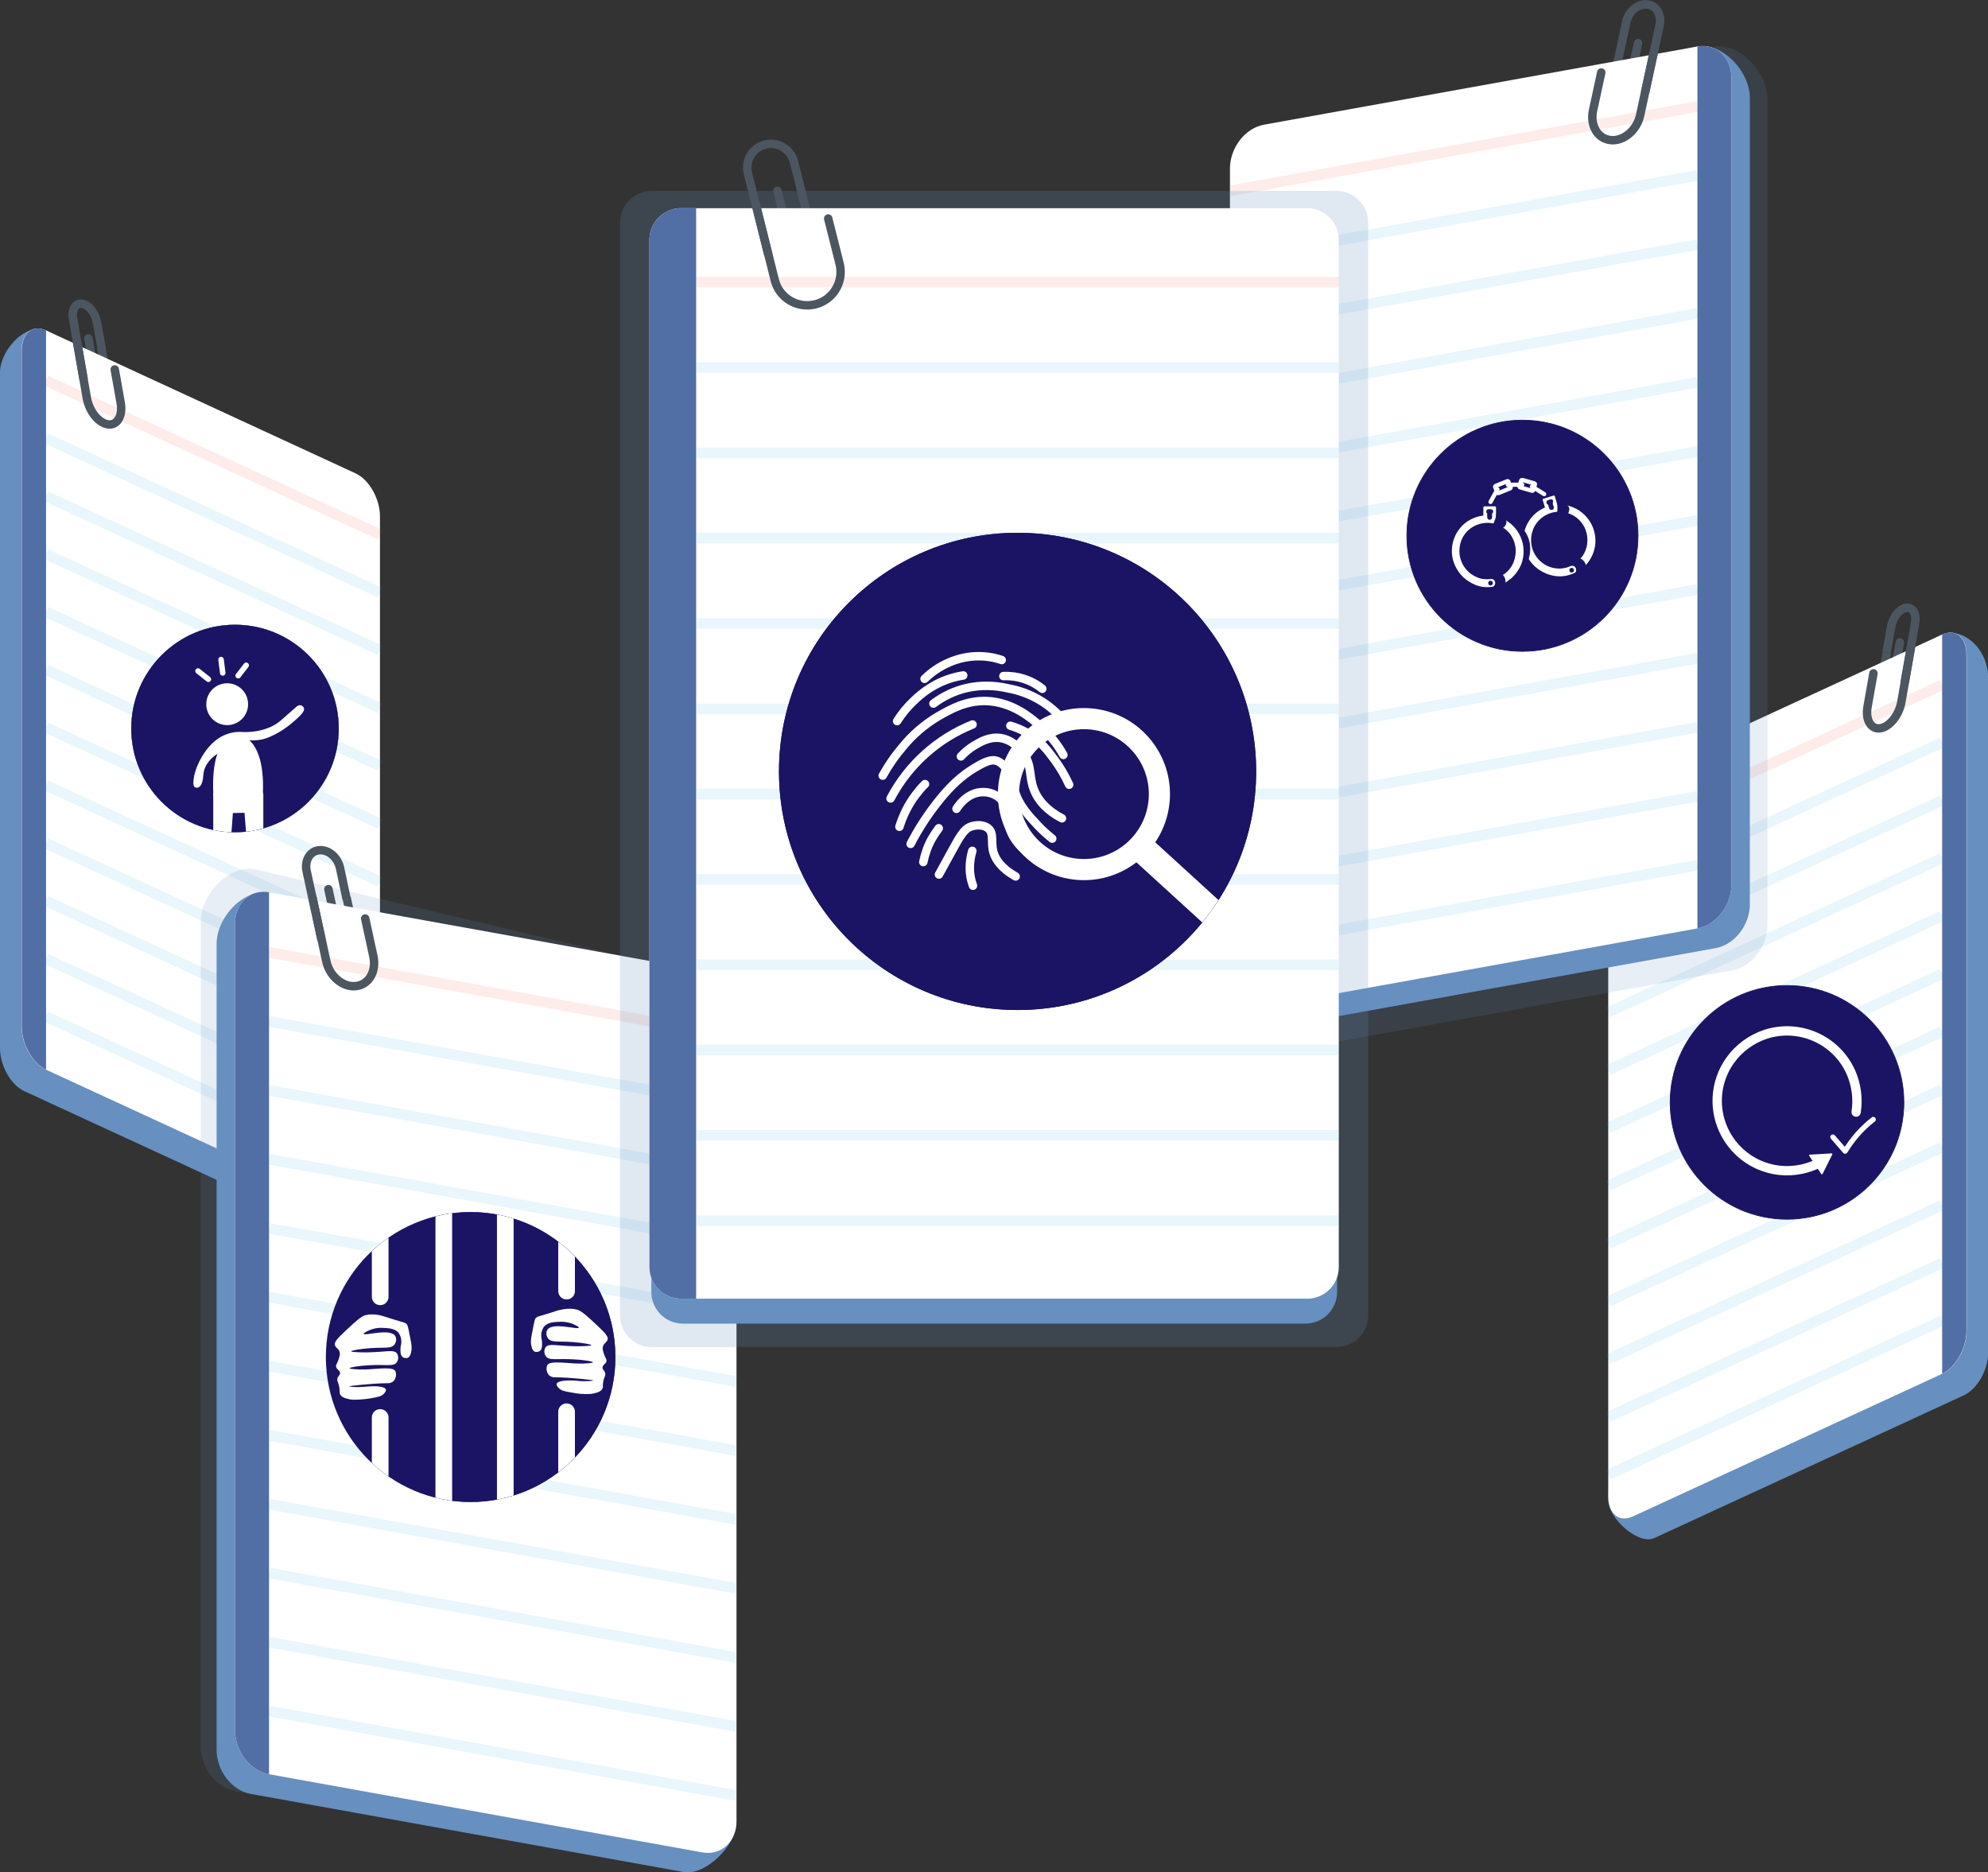 <?xml version="1.0" encoding="utf-8"?>
<!-- Generator: Adobe Illustrator 25.0.0, SVG Export Plug-In . SVG Version: 6.00 Build 0)  -->
<svg version="1.1" id="Layer_1" xmlns="http://www.w3.org/2000/svg" xmlns:xlink="http://www.w3.org/1999/xlink" x="0px" y="0px"
	 viewBox="0 0 940.7 885.9" style="enable-background:new 0 0 940.7 885.9;" xml:space="preserve">
<rect x="0" y="0" width="940.7" height="885.9" fill="#333333" stroke="none"/>
<style type="text/css">
	.st0{fill:#678FBF;}
	.st1{fill:none;stroke:#4C5660;stroke-width:4;stroke-miterlimit:10;}
	.st2{fill:none;stroke:#4C5660;stroke-width:4;stroke-linecap:round;stroke-linejoin:round;}
	.st3{fill:#FFFFFF;}
	.st4{fill:#516FA5;}
	.st5{opacity:0.1;fill:none;stroke:#EF4230;stroke-width:5;stroke-miterlimit:10;enable-background:new    ;}
	.st6{opacity:0.1;fill:none;stroke:#26A6E0;stroke-width:5;stroke-miterlimit:10;enable-background:new    ;}
	.st7{opacity:0.15;fill:#678FBF;enable-background:new    ;}
	.st8{fill:none;stroke:#4C5660;stroke-width:4;stroke-linecap:round;stroke-miterlimit:10;}
	.st9{opacity:0.2;fill:#678FBF;enable-background:new    ;}
	.st10{clip-path:url(#SVGID_2_);}
	.st11{fill:#1B1464;stroke:#1B1464;stroke-width:0.7;stroke-miterlimit:10;}
	.st12{fill:none;stroke:#FFFFFF;stroke-width:10;stroke-linecap:round;stroke-miterlimit:10;}
	.st13{fill:none;stroke:#FFFFFF;stroke-width:13;stroke-linecap:round;stroke-miterlimit:10;}
	.st14{fill:none;stroke:#FFFFFF;stroke-width:4;stroke-linecap:round;stroke-miterlimit:10;}
	.st15{fill:#1B1464;stroke:#1B1464;stroke-width:0.339;stroke-miterlimit:10;}
	.st16{fill:#1B1464;}
	.st17{fill:#1B1464;stroke:#1B1464;stroke-width:0.286;stroke-miterlimit:10;}
	.st18{fill:#1B1464;stroke:#1B1464;stroke-width:0.267;stroke-miterlimit:10;}
	.st19{fill:#1B1464;stroke:#1B1464;stroke-width:0.359;stroke-miterlimit:10;}
	.st20{fill:none;stroke:#FFFFFF;stroke-width:1.983;stroke-linecap:round;stroke-miterlimit:10;}
	.st21{clip-path:url(#SVGID_4_);}
	.st22{clip-path:url(#SVGID_6_);}
	.st23{fill:#1B1464;stroke:#1B1464;stroke-width:0.425;stroke-miterlimit:10;}
	.st24{fill:none;stroke:#FFFFFF;stroke-width:7.894;stroke-miterlimit:10;}
	.st25{fill:none;stroke:#FFFFFF;stroke-width:7.894;stroke-linecap:round;stroke-miterlimit:10;}
	.st26{clip-path:url(#SVGID_8_);}
	.st27{fill:#1B1464;stroke:#1B1464;stroke-width:0.304;stroke-miterlimit:10;}
	.st28{fill:none;stroke:#FFFFFF;stroke-width:2.607;stroke-linecap:round;stroke-miterlimit:10;}
	.st29{fill:#1B1464;stroke:#1B1464;stroke-width:0.343;stroke-miterlimit:10;}
	.st30{fill:none;stroke:#FFFFFF;stroke-width:4.41;stroke-linecap:round;stroke-miterlimit:10;}
	.st31{fill:#FFFFFF;stroke:#FFFFFF;stroke-width:0.72;stroke-linecap:round;stroke-linejoin:round;}
	.st32{fill:none;stroke:#FFFFFF;stroke-width:2.45;stroke-linecap:round;stroke-linejoin:round;}
</style>
<g id="Group_10">
	<g id="Group_6">
		<path id="Path_33" class="st0" d="M782.7,727.8l146.6-67.6c6.3-2.9,11.5-12,11.5-20.3V320.1c-0.7-15.4-14.3-24.1-23-19.3
			l-135.1,77.3c-6.3,2.9-11.5,12-11.5,20.3L761,709.7C761,718.5,775.2,731.1,782.7,727.8z"/>
		<line id="Line_2" class="st1" x1="892.8" y1="308.8" x2="890.1" y2="323.8"/>
		<path id="Path_34" class="st2" d="M889.6,322.3l-0.6,3.5c-0.4,2.5,0.6,4.3,2.4,4.1l0,0c1.7-0.2,3.5-2.4,3.9-4.9l0.6-3.5L899,304"
			/>
		<path id="Path_35" class="st3" d="M772.5,717.6L919.1,650c6.3-2.9,11.5-12,11.5-20.3V309.9c0-8.3-5.1-12.6-11.5-9.7l-146.6,67.6
			c-6.3,2.9-11.5,12-11.5,20.3v319.8C761,716.2,766.1,720.5,772.5,717.6z"/>
		<path id="Path_36" class="st4" d="M919,650L919,650c6.3-2.9,11.5-12,11.5-20.3V309.9c0-8.3-5.1-12.6-11.5-9.7l0,0V650z"/>
		<g id="Group_4">
			<line id="Line_3" class="st5" x1="919" y1="324" x2="761" y2="396.9"/>
			<line id="Line_4" class="st6" x1="919" y1="351.3" x2="761" y2="424.2"/>
			<line id="Line_5" class="st6" x1="919" y1="378.7" x2="761" y2="451.6"/>
			<line id="Line_6" class="st6" x1="919" y1="406" x2="761" y2="479"/>
			<line id="Line_7" class="st6" x1="919" y1="433.4" x2="761" y2="506.3"/>
			<line id="Line_8" class="st6" x1="919" y1="460.8" x2="761" y2="533.7"/>
			<line id="Line_9" class="st6" x1="919" y1="488.1" x2="761" y2="561"/>
			<line id="Line_10" class="st6" x1="919" y1="515.5" x2="761" y2="588.4"/>
			<line id="Line_11" class="st6" x1="919" y1="542.8" x2="761" y2="615.8"/>
			<line id="Line_12" class="st6" x1="919" y1="570.2" x2="761" y2="643.1"/>
			<line id="Line_13" class="st6" x1="919" y1="597.6" x2="761" y2="670.5"/>
			<line id="Line_14" class="st6" x1="919" y1="624.9" x2="761" y2="697.8"/>
		</g>
		<g id="Group_5">
			<path id="Path_38" class="st1" d="M901.3,322.9l4.9-28c0.8-4.4-1.1-7.7-4.2-7.3l0,0c-3.1,0.4-6.3,4.4-7.1,8.8l-2.2,12.3"/>
			<path id="Path_39" class="st2" d="M904.3,305.9l-4.6,26.3c-1.1,6.2-5.6,11.8-10,12.4l0,0c-4.4,0.6-7.1-4-6-10.2l2.8-15.8"/>
		</g>
	</g>
	<g id="Group_9">
		<path id="Path_40" class="st0" d="M158.1,583.9L11.5,516.3C5.2,513.4,0,504.3,0,496V176.2c0-10.9,13.2-24.9,23-19.3l135.1,77.3
			c6.3,2.9,11.5,12,11.5,20.3l5.8,314.9C175.4,577.6,165.6,587.2,158.1,583.9z"/>
		<line id="Line_15" class="st2" x1="48" y1="164.9" x2="50.7" y2="179.9"/>
		<path id="Path_41" class="st2" d="M51.2,178.4l0.6,3.5c0.4,2.5-0.6,4.3-2.4,4.1l0,0c-1.7-0.2-3.5-2.4-3.9-4.9l-0.6-3.5l-3.1-17.5"
			/>
		<path id="Path_42" class="st3" d="M168.3,573.7L21.7,506.1c-6.3-2.9-11.5-12-11.5-20.3V166c0-8.3,5.1-12.6,11.5-9.7L168.3,224
			c6.3,2.9,11.5,12,11.5,20.3V564C179.8,572.3,174.7,576.6,168.3,573.7z"/>
		<path id="Path_43" class="st4" d="M21.8,506.1L21.8,506.1c-6.3-2.9-11.5-12-11.5-20.3V166c0-8.3,5.1-12.6,11.5-9.7l0,0V506.1z"/>
		<g id="Group_7">
			<line id="Line_16" class="st5" x1="21.8" y1="180.1" x2="179.8" y2="253"/>
			<line id="Line_17" class="st6" x1="21.8" y1="207.4" x2="179.8" y2="280.4"/>
			<line id="Line_18" class="st6" x1="21.8" y1="234.8" x2="179.8" y2="307.7"/>
			<line id="Line_19" class="st6" x1="21.8" y1="262.2" x2="179.8" y2="335.1"/>
			<line id="Line_20" class="st6" x1="21.8" y1="289.5" x2="179.8" y2="362.4"/>
			<line id="Line_21" class="st6" x1="21.8" y1="316.9" x2="179.8" y2="389.8"/>
			<line id="Line_22" class="st6" x1="21.8" y1="344.2" x2="179.8" y2="417.2"/>
			<line id="Line_23" class="st6" x1="21.8" y1="371.6" x2="179.8" y2="444.5"/>
			<line id="Line_24" class="st6" x1="21.8" y1="399" x2="179.8" y2="471.9"/>
			<line id="Line_25" class="st6" x1="21.8" y1="426.3" x2="179.8" y2="499.2"/>
			<line id="Line_26" class="st6" x1="21.8" y1="453.7" x2="179.8" y2="526.6"/>
			<line id="Line_27" class="st6" x1="21.8" y1="481" x2="179.8" y2="554"/>
		</g>
		<g id="Group_8">
			<path id="Path_45" class="st2" d="M39.5,179l-4.9-28c-0.8-4.4,1.1-7.7,4.2-7.3l0,0c3.1,0.4,6.3,4.4,7.1,8.8l2.2,12.3"/>
			<path id="Path_46" class="st2" d="M36.5,162.1l4.6,26.3c1.1,6.2,5.6,11.8,10,12.4l0,0c4.4,0.6,7.1-4,6-10.2l-2.8-15.8"/>
		</g>
	</g>
</g>
<path id="Path_47" class="st0" d="M606.8,485.6l205.1-37c8.9-1.6,16.1-10.9,16.1-20.8V46.3c0-12.9-13.7-27.1-25.9-24.1L606.8,68.4
	c-8.9,1.6-16.1,10.9-16.1,20.8L582,462.5C582,472.4,596.3,487.3,606.8,485.6z"/>
<path id="Path_48" class="st7" d="M609.6,497.1l210.2-38c9.1-1.6,16.5-11.2,16.5-21.3V47c0-13.3-14-27.8-26.5-24.7L609.6,69.6
	c-9.1,1.6-16.5,11.2-16.5,21.3l-9,382.6C584.2,483.5,598.9,498.8,609.6,497.1z"/>
<line id="Line_28" class="st1" x1="766.5" y1="24.5" x2="762.8" y2="41.6"/>
<path id="Path_49" class="st8" d="M762,39.6l-0.9,4c-0.6,2.8,0.9,5.3,3.3,5.5l0,0c2.4,0.2,4.9-1.9,5.5-4.7l0.9-4l4.3-20"/>
<path id="Path_50" class="st3" d="M598.1,476.3l205.1-37c8.9-1.6,16.1-10.9,16.1-20.8V37c0-9.9-7.2-16.6-16.1-15L598.1,59
	c-8.9,1.6-16.1,10.9-16.1,20.8v381.5C582,471.2,589.2,477.9,598.1,476.3z"/>
<path id="Path_51" class="st4" d="M803.2,439.3L803.2,439.3c8.9-1.6,16.1-10.9,16.1-20.8V37c0-9.9-7.2-16.6-16.1-15l0,0V439.3z"/>
<g id="Group_11">
	<line id="Line_29" class="st5" x1="803.2" y1="50.4" x2="582" y2="90.3"/>
	<line id="Line_30" class="st6" x1="803.2" y1="83" x2="582" y2="123"/>
	<line id="Line_31" class="st6" x1="803.2" y1="115.7" x2="582" y2="155.6"/>
	<line id="Line_32" class="st6" x1="803.2" y1="148.3" x2="582" y2="188.3"/>
	<line id="Line_33" class="st6" x1="803.2" y1="180.9" x2="582" y2="220.9"/>
	<line id="Line_34" class="st6" x1="803.2" y1="213.6" x2="582" y2="253.5"/>
	<line id="Line_35" class="st6" x1="803.2" y1="246.2" x2="582" y2="286.2"/>
	<line id="Line_36" class="st6" x1="803.2" y1="278.9" x2="582" y2="318.8"/>
	<line id="Line_37" class="st6" x1="803.2" y1="311.5" x2="582" y2="351.4"/>
	<line id="Line_38" class="st6" x1="803.2" y1="344.1" x2="582" y2="384.1"/>
	<line id="Line_39" class="st6" x1="803.2" y1="376.8" x2="582" y2="416.7"/>
	<line id="Line_40" class="st6" x1="803.2" y1="409.4" x2="582" y2="449.3"/>
</g>
<g id="Group_12">
	<path id="Path_53" class="st1" d="M778.4,43.9l6.9-31.9c1.1-5.1-1.6-9.5-5.9-9.9l0,0c-4.4-0.4-8.8,3.3-9.9,8.4l-3,14.1"/>
	<path id="Path_54" class="st8" d="M782.6,24.5l-6.5,30c-1.5,7.1-7.8,12.4-13.9,11.8l0,0c-6.2-0.6-9.9-6.9-8.4-14l3.9-18"/>
</g>
<path id="Path_55" class="st0" d="M323.7,885.8l-205.1-37c-8.9-1.6-16.1-10.9-16.1-20.8V446.6c0-13,13.7-27.1,25.9-24.1l195.3,46.2
	c8.9,1.6,16.1,10.9,16.1,20.8l8.7,373.3C348.5,872.6,334.2,887.5,323.7,885.8z"/>
<path id="Path_56" class="st7" d="M321.2,885.4l-209.8-37.9c-9.1-1.6-16.4-11.1-16.4-21.2V436.1c0-13.2,14-27.8,26.5-24.6
	l199.8,47.2c9.1,1.6,16.4,11.1,16.4,21.2l8.9,381.9C346.6,871.9,331.9,887.2,321.2,885.4z"/>
<line id="Line_41" class="st1" x1="164" y1="424.7" x2="167.7" y2="441.8"/>
<path id="Path_57" class="st2" d="M168.5,439.9l0.9,4c0.6,2.8-0.9,5.3-3.3,5.5l0,0c-2.4,0.2-4.9-1.9-5.5-4.7l-0.9-4l-4.3-20"/>
<path id="Path_58" class="st3" d="M332.4,876.5l-205.1-37c-8.9-1.6-16.1-10.9-16.1-20.8V437.2c0-9.9,7.2-16.6,16.1-15l205.1,37
	c8.9,1.6,16.1,10.9,16.1,20.8v381.5C348.5,871.4,341.3,878.1,332.4,876.5z"/>
<path id="Path_59" class="st4" d="M127.3,839.5L127.3,839.5c-8.9-1.6-16.1-10.9-16.1-20.8V437.2c0-9.9,7.2-16.6,16.1-15l0,0V839.5z"
	/>
<g id="Group_14">
	<line id="Line_42" class="st5" x1="127.3" y1="450.6" x2="348.5" y2="490.6"/>
	<line id="Line_43" class="st6" x1="127.3" y1="483.3" x2="348.5" y2="523.2"/>
	<line id="Line_44" class="st6" x1="127.3" y1="515.9" x2="348.5" y2="555.8"/>
	<line id="Line_45" class="st6" x1="127.3" y1="548.5" x2="348.5" y2="588.5"/>
	<line id="Line_46" class="st6" x1="127.3" y1="581.2" x2="348.5" y2="621.1"/>
	<line id="Line_47" class="st6" x1="127.3" y1="613.8" x2="348.5" y2="653.7"/>
	<line id="Line_48" class="st6" x1="127.3" y1="646.4" x2="348.5" y2="686.4"/>
	<line id="Line_49" class="st6" x1="127.3" y1="679.1" x2="348.5" y2="719"/>
	<line id="Line_50" class="st6" x1="127.3" y1="711.7" x2="348.5" y2="751.6"/>
	<line id="Line_51" class="st6" x1="127.3" y1="744.3" x2="348.5" y2="784.3"/>
	<line id="Line_52" class="st6" x1="127.3" y1="777" x2="348.5" y2="816.9"/>
	<line id="Line_53" class="st6" x1="127.3" y1="809.6" x2="348.5" y2="849.6"/>
</g>
<g id="Group_15">
	<path id="Path_61" class="st2" d="M152,444.1l-6.9-31.9c-1.1-5.1,1.6-9.5,5.9-9.9l0,0c4.4-0.4,8.8,3.3,9.9,8.4l3,14.1"/>
	<path id="Path_62" class="st2" d="M147.9,424.8l6.5,30c1.5,7.1,7.8,12.4,13.9,11.8l0,0c6.2-0.6,9.9-6.9,8.4-14l-3.9-18"/>
</g>
<g id="Group_20">
	<path id="Rectangle_3" class="st9" d="M308.4,90.3h324c8.3,0,15,6.7,15,15v517.1c0,8.3-6.7,15-15,15h-324c-8.3,0-15-6.7-15-15
		V105.3C293.4,97,300.1,90.3,308.4,90.3z"/>
	<path id="Rectangle_4" class="st0" d="M323.2,110.3h294.5c8.3,0,15,6.7,15,15v486c0,8.3-6.7,15-15,15H323.2c-8.3,0-15-6.7-15-15
		v-486C308.2,117,314.9,110.3,323.2,110.3z"/>
	<line id="Line_54" class="st1" x1="379.9" y1="93.3" x2="385" y2="113.6"/>
	<path id="Path_63" class="st2" d="M386,111l1.2,4.8c0.8,3.4-1.2,6.8-4.6,7.6l0,0l0,0c-3.4,0.8-6.8-1.2-7.6-4.6l-1.2-4.8l-5.9-23.7"
		/>
	<path id="Rectangle_5" class="st3" d="M322.3,98.5h296.2c8.3,0,15,6.7,15,15v486c0,8.3-6.7,15-15,15H322.3c-8.3,0-15-6.7-15-15
		v-486C307.3,105.2,314,98.5,322.3,98.5z"/>
	<path id="Rectangle_6" class="st4" d="M322.3,98.5h7.1l0,0v516l0,0h-7.1c-8.3,0-15-6.7-15-15v-486C307.3,105.2,314,98.5,322.3,98.5
		z"/>
	<g id="Group_18">
		<line id="Line_55" class="st5" x1="329.4" y1="133.5" x2="633.5" y2="133.5"/>
		<line id="Line_56" class="st6" x1="329.4" y1="173.9" x2="633.5" y2="173.9"/>
		<line id="Line_57" class="st6" x1="329.4" y1="214.3" x2="633.5" y2="214.3"/>
		<line id="Line_58" class="st6" x1="329.4" y1="254.6" x2="633.5" y2="254.6"/>
		<line id="Line_59" class="st6" x1="329.4" y1="295" x2="633.5" y2="295"/>
		<line id="Line_60" class="st6" x1="329.4" y1="335.4" x2="633.5" y2="335.4"/>
		<line id="Line_61" class="st6" x1="329.4" y1="375.7" x2="633.5" y2="375.7"/>
		<line id="Line_62" class="st6" x1="329.4" y1="416.1" x2="633.5" y2="416.1"/>
		<line id="Line_63" class="st6" x1="329.4" y1="456.5" x2="633.5" y2="456.5"/>
		<line id="Line_64" class="st6" x1="329.4" y1="496.8" x2="633.5" y2="496.8"/>
		<line id="Line_65" class="st6" x1="329.4" y1="537.2" x2="633.5" y2="537.2"/>
		<line id="Line_66" class="st6" x1="329.4" y1="577.6" x2="633.5" y2="577.6"/>
	</g>
	<g id="Group_19">
		<path id="Path_65" class="st2" d="M363.4,119.9L353.9,82c-1.5-6,2.1-12.1,8.2-13.6l0,0l0,0c6-1.5,12.1,2.2,13.6,8.2l4.2,16.7"/>
		<path id="Path_66" class="st2" d="M357.7,96.9l8.9,35.6c2.1,8.5,10.7,13.6,19.2,11.5l0,0c8.5-2.1,13.6-10.7,11.5-19.2l-5.4-21.4"
			/>
	</g>
</g>
<g id="Layer_4">
	<g>
		<defs>
			<circle id="SVGID_1_" cx="481.5" cy="365" r="112.9"/>
		</defs>
		<clipPath id="SVGID_2_">
			<use xlink:href="#SVGID_1_"  style="overflow:visible;"/>
		</clipPath>
		<g class="st10">
			<circle class="st11" cx="481.5" cy="365" r="112.9"/>
			
				<ellipse transform="matrix(8.248051e-02 -0.997 0.997 8.248051e-02 95.739 855.99)" class="st12" cx="512.8" cy="376" rx="35.7" ry="35.7"/>
			<line class="st13" x1="542.1" y1="403.2" x2="583.4" y2="440.9"/>
			<path class="st14" d="M437.5,321.2c3.4-3.3,7.4-6,11.7-7.8c4.4-1.9,9.1-2.9,13.9-2.9c3.7,0,7.4,0.6,10.9,1.8"/>
			<path class="st14" d="M424.5,341.2c2.2-3.5,4.9-6.8,7.9-9.6c4-3.9,8.6-7.1,13.8-9.3c3.1-1.3,6.3-2.2,9.6-2.7"/>
			<path class="st14" d="M474.8,319.9c6.7-0.3,13.2,1.8,18.4,6"/>
			<path class="st14" d="M441.7,332.9c4.7-3.5,10.1-6.1,15.9-7.4c6.4-1.4,13-1.3,19.4,0.2c6.6,1.2,12.9,3.8,18.4,7.8
				c1.9,1.4,3.6,2.9,5.3,4.5"/>
			<path class="st14" d="M417.7,367c2.6-4.7,5.6-9.1,9.1-13.2c4.8-6,10.6-11,17.2-14.9c5.9-3.4,13.2-7.5,22.8-7.2
				c12.7,0.5,21.5,8.4,25.8,12.2c4.2,3.8,7.8,8.3,10.6,13.3"/>
			<path class="st14" d="M460.2,342.8c-16.7,6.7-30.4,19.1-38.8,35"/>
			<path class="st14" d="M478.1,343.4c2.8,0.8,5.6,2,8.1,3.5c6.1,3.6,9.6,8.3,12.8,12.6c2.7,3.7,5,7.6,6.9,11.8"/>
			<path class="st14" d="M425.6,391.2c1.7-5.4,4.2-10.5,7.6-15c1.4-1.8,2.8-3.6,4.5-5.2"/>
			<path class="st14" d="M454.7,357.9c1.9-2,4-3.8,6.4-5.2c2.7-1.6,7-4.2,12.2-3.5c5.7,0.8,9.3,5.2,10.3,6.4
				c5.6,6.9,2.5,12.6,6.8,20.5c1.7,3.1,5,7.4,12.1,11.1"/>
			<path class="st14" d="M430.9,399.3c3.6-7,7.9-13.6,12.8-19.8c6.3-8,11.6-12.6,17.4-16.1c4.7-2.8,7.9-4.4,10.8-3.3
				c2.7,1,4.3,3.7,5.4,5.6c2,3.4,1.9,5.4,2.9,8.7c2.1,6.8,6.4,11.4,11,16.3c2.1,2.2,4.3,4.2,6.7,6.1"/>
			<path class="st14" d="M444.2,391.9c-1.2,1.6-2.3,3.3-3.3,5c-1.9,3.4-3.2,7.1-4,11"/>
			<path class="st14" d="M452.6,382.7c0.2-0.3,4.8-8.1,12.8-7.9c2.8,0,5.4,1,7.5,2.7c4.3,3.7,3,9,5,14.9c1.4,4.1,4.7,9.3,13,14.1"/>
			<path class="st14" d="M444.3,413.8l6.1-11.1c3.7-6.8,5.7-10.2,8.5-11.4c2.6-1.1,6.6-1.3,8.9,0.8c2.7,2.5,0.9,6.3,2.3,11.2
				c0.9,3.1,3.4,7.4,10.5,11.4"/>
			<path class="st14" d="M460.1,402.6c-0.8,2.6-1.2,5.4-1.2,8.1c0,2.9,0.5,5.7,1.5,8.4"/>
		</g>
	</g>
</g>
<g id="Layer_1_1_">
	<circle class="st15" cx="720.4" cy="253.5" r="54.7"/>
</g>
<g id="Layer_3">
	<path class="st3" d="M752.6,264.4c1.3-2.2,2.1-4.7,2.3-7.3c0.7-9.4-6.4-17.6-15.8-18.3c-5.8-0.4-11.5,2.1-15,6.8
		c-3.8,5.2-4.4,12.2-1.3,17.9c1.6,3,4,5.4,7,7c2.7,1.5,5.8,2.3,8.9,2.2c2.3-0.1,4.5-0.7,6.6-1.7c0.4-0.4,0.6-0.9,0.5-1.5
		c0-0.5-0.2-0.9-0.6-1.3c-0.3-0.3-0.8-0.5-1.3-0.5c-0.3,0-0.5,0.1-0.8,0.2c-1,0.4-2,0.8-3,0.9c-1.3,0.3-2.7,0.3-4,0.1
		c-1.8-0.2-3.5-0.8-5-1.7c-1.7-1-3.1-2.3-4.2-3.9c-1.7-2.4-2.5-5.3-2.4-8.3c0-0.9,0.2-1.9,0.4-2.8c0.2-0.6,0.4-1.3,0.6-1.9
		c2.9-6.8,10.7-10,17.5-7.1c5.3,2.2,8.5,7.5,8.1,13.2c-0.1,2.5-1,4.9-2.4,6.9c-1.1,1.3-2.3,2.6-3.7,3.7l0,0c0.4,0,0.7,0,1.1,0.2
		c0.7,0.4,1.1,1.2,1,2.1c-0.1,0.6-0.4,0.9-0.4,1c0.1,0.1,1.5-0.8,2.6-1.9C750.7,267.2,751.7,265.9,752.6,264.4z"/>
	<path class="st3" d="M730.3,236l4.8-1.5c0.3-0.1,0.6,0.1,0.6,0.3l1.3,4.3c0.1,0.3-0.1,0.6-0.3,0.6l-4.8,1.5
		c-0.3,0.1-0.6-0.1-0.6-0.3l-1.3-4.3C729.9,236.3,730,236.1,730.3,236z"/>
	<circle class="st16" cx="743.7" cy="269.8" r="1.1"/>
	<path class="st17" d="M733.4,237.7L733.4,237.7c0.5-0.2,1.1,0.1,1.2,0.7l0.5,1.5c0.2,0.5-0.1,1.1-0.7,1.2l0,0
		c-0.5,0.2-1.1-0.1-1.2-0.7l-0.5-1.5C732.6,238.4,732.9,237.9,733.4,237.7z"/>
	<path class="st18" d="M731.9,238l0-0.1c-0.1-0.5,0.1-1,0.6-1.1l1.2-0.4c0.5-0.1,1,0.1,1.1,0.6l0,0.1c0.1,0.5-0.1,1-0.6,1.1
		l-1.2,0.4C732.6,238.8,732.1,238.5,731.9,238z"/>
	<path class="st18" d="M737.1,239.4c0,0.5,0,1,0,1.6c0,0.7-0.1,1.4-0.2,2.1c1.5,1.1,3.4,1.1,4.5,0.2c0.8-0.7,1.2-1.8,1-2.9
		c-0.3-1.1-1.3-1.6-2.7-2.3c-0.5-0.3-2.2-1.1-2.7-0.6C736.8,237.7,737,238,737.1,239.4z"/>
	<path class="st19" d="M747,264.1c2.3,0.7,3.4,2.5,3.5,5.1l-4.3,2.5v-3.5c0,0-2.2-1.2-2.1-1.3c0.1-0.1,1.4-2.3,1.4-2.3L747,264.1z"
		/>
	<path class="st19" d="M720.2,270.3c0.5-0.6,5.6-7.4,3-15.2c-1-2.9-2.8-5.4-5.2-7.2L720.2,270.3z"/>
	<path class="st3" d="M715.4,273.4c1.9-1.8,3.4-3.9,4.4-6.3c3.4-8.8-0.9-18.7-9.7-22.1c-5.4-2.1-11.6-1.3-16.3,2.1
		c-5.2,3.9-7.7,10.4-6.5,16.8c0.7,3.3,2.3,6.3,4.6,8.7c2.2,2.2,4.9,3.8,7.8,4.7c2.2,0.6,4.5,0.7,6.8,0.3c0.5-0.3,0.8-0.7,1-1.3
		c0.1-0.5,0-1-0.2-1.4c-0.2-0.4-0.6-0.7-1.1-0.9c-0.3-0.1-0.5-0.1-0.8,0c-1,0.1-2.1,0.1-3.2,0c-1.3-0.1-2.6-0.5-3.8-1.1
		c-1.6-0.7-3.1-1.8-4.3-3.1c-1.3-1.4-2.3-3.1-2.9-5c-0.9-2.8-0.8-5.8,0.1-8.6c0.5-1.5,1.3-2.9,2.3-4.1c3.5-4.1,9.2-5.7,14.3-4.1
		c2.4,0.8,4.5,2.2,6.2,4.1c1.8,2.2,2.9,4.9,3.1,7.8c0.1,1.9-0.2,3.8-0.8,5.6c-0.8,2.3-2.3,4.4-4.3,5.9c-1.4,1-3,1.8-4.6,2.4l0,0
		c0.4,0.1,0.7,0.3,1,0.5c0.6,0.6,0.7,1.5,0.3,2.3c-0.3,0.5-0.7,0.7-0.6,0.8c0.1,0.2,1.6-0.3,3-1
		C712.7,275.5,714.1,274.5,715.4,273.4z"/>
	<path class="st3" d="M702.4,239.6h5c0.3,0,0.5,0.2,0.5,0.5v4.5c0,0.3-0.2,0.5-0.5,0.5h-5c-0.3,0-0.5-0.2-0.5-0.5v-4.5
		C701.9,239.9,702.1,239.6,702.4,239.6z"/>
	<circle class="st16" cx="705.3" cy="275.9" r="1.1"/>
	<path class="st17" d="M704.9,242.2L704.9,242.2c0.5,0,1,0.4,1,1v1.6c0,0.5-0.4,1-1,1h0c-0.5,0-1-0.4-1-1v-1.6
		C703.9,242.6,704.3,242.2,704.9,242.2z"/>
	<path class="st18" d="M703.4,242.1v-0.1c0-0.5,0.4-0.9,0.9-0.9h1.2c0.5,0,0.9,0.4,0.9,0.9v0.1c0,0.5-0.4,0.9-0.9,0.9h-1.2
		C703.8,243,703.4,242.6,703.4,242.1z"/>
	<path class="st18" d="M707.9,244.8c-0.1,0.5-0.3,1-0.5,1.5c-0.2,0.7-0.5,1.3-0.8,1.9c1.1,1.5,2.9,2.1,4.3,1.5
		c1-0.4,1.7-1.4,1.8-2.5c0.1-1.1-0.8-1.9-1.9-3c-0.4-0.4-1.8-1.7-2.4-1.3C708.1,243.1,708.2,243.5,707.9,244.8z"/>
	<path class="st19" d="M710.1,271.4c2,1.3,2.5,3.3,1.9,5.9l-4.8,1.2l1-3.3c0,0-1.7-1.8-1.7-1.9c0.1-0.1,2-1.8,2-1.8H710.1z"/>
	<path class="st20" d="M707.8,229.9l5.4-2.2c0.3-0.1,0.5,0,0.6,0.3l1,2.5c0.1,0.3,0,0.5-0.3,0.6l-5.4,2.2c-0.3,0.1-0.5,0-0.6-0.3
		l-1-2.5C707.4,230.3,707.5,230,707.8,229.9z"/>
	<path class="st20" d="M720.4,227.1l5.6,1.6c0.3,0.1,0.4,0.4,0.3,0.6l-0.8,2.6c-0.1,0.3-0.4,0.4-0.6,0.3l-5.6-1.6
		c-0.3-0.1-0.4-0.4-0.3-0.6l0.8-2.6C719.8,227.2,720.1,227.1,720.4,227.1z"/>
	<line class="st20" x1="705.3" y1="237.5" x2="708.6" y2="231.5"/>
	<line class="st20" x1="724.9" y1="230.2" x2="730.7" y2="233.8"/>
	<line class="st20" x1="713.5" y1="229.4" x2="720.3" y2="229.3"/>
</g>
<g id="Layer_3_1_">
	<g>
		<defs>
			<circle id="SVGID_3_" cx="222.8" cy="642.1" r="68.6"/>
		</defs>
		<clipPath id="SVGID_4_">
			<use xlink:href="#SVGID_3_"  style="overflow:visible;"/>
		</clipPath>
		<g class="st21">
			<g>
				<defs>
					<circle id="SVGID_5_" cx="222.6" cy="642.1" r="68.6"/>
				</defs>
				<clipPath id="SVGID_6_">
					<use xlink:href="#SVGID_5_"  style="overflow:visible;"/>
				</clipPath>
				<g class="st22">
					<circle class="st23" cx="222.6" cy="642.1" r="68.6"/>
					<line class="st24" x1="210" y1="570.6" x2="210" y2="712.9"/>
					<line class="st24" x1="239.1" y1="571" x2="239.1" y2="713.3"/>
					<line class="st25" x1="268.1" y1="570.6" x2="268.1" y2="610.9"/>
					<line class="st25" x1="268.1" y1="668" x2="268.1" y2="708.3"/>
					<line class="st25" x1="179.9" y1="573.3" x2="179.9" y2="613.6"/>
					<line class="st25" x1="179.9" y1="670.7" x2="179.9" y2="711"/>
					<path class="st3" d="M273.1,619.7c1.9,0.5,4.4,2.7,9.1,7.1c4.5,4.2,5.7,5.7,5.3,7.1c-0.4,1.4-2.1,1.8-2.3,3.7
						c-0.1,1,0.2,1.8,0.6,3.1c0.7,2.1,1.2,2.2,1.2,3.1c-0.1,1.6-1.8,1.8-1.9,3.3c0,1.2,1.1,1.3,1.3,2.8c0.2,1.3-0.6,1.5-1,4.2
						c-0.3,1.8,0.1,2.1-0.3,2.9s-1.2,1.7-4.1,2.3c-0.8,0.2-1.5,0.3-2.3,0.3c-2.6,0.1-5.1-0.1-7.7-0.6c-4.5-0.7-5.5-1.2-6.4-2
						c-0.4-0.4-1.4-1.4-1.2-2.2c0.5-1.6,5.2-1.7,7.8-1.6c2.4,0.1,3.8,0.5,6.9,0.3c0.9,0,1.8-0.1,2.8-0.3c0-0.2-11.3-1.5-18.2-1.5
						c-1.1,0.1-2.2-0.3-3-1.1c-1-1.1-1.5-3.3-0.7-4.7c0.9-1.5,4.3-1.4,11-0.9c2,0.2,4,0.2,5.9,0.2c0.6,0,4.7-0.2,4.7-0.6
						c0-0.4-4.6-1.2-9.1-1.4c-8.2-0.5-11.8,0.8-13.3-1.6c-0.8-1.2-0.8-2.8-0.1-4c1.4-2.2,5.3-0.7,14.5-0.6c3,0,7.2-0.1,7.2-0.5
						c0-0.4-4.4-1.2-9-1.5c-7-0.5-10.1,0.4-11.6-1.9c-0.7-1.1-0.9-2.5-0.3-3.7c2.2-4.1,14.7,0,15-1.2c0.1-0.5-2.4-1.6-3.5-2
						c-1.7-0.6-3.4-0.8-5.2-0.8c-2.9,0.1-6.5,0.2-8.1,2.8c-0.7,1.2-1.1,2.6-1,4c0,1.3,0.4,1.6,0.4,3.3c0,1.4,0,2.6-0.7,3.4
						c-0.7,0.8-1.9,1-2.9,0.6c-0.2-0.1-1.1-0.6-1.5-2.9c-0.4-2-0.1-3.5,0.5-6.5c1.1-5.7,1.2-5.9,1.6-6.4c0.7-0.8,1.3-0.8,6.3-2.3
						c3.9-1.2,3.5-1.2,4.4-1.4C266,619.6,269.6,618.7,273.1,619.7z"/>
					<path class="st3" d="M172.9,622.3c-1.9,0.5-4.4,2.7-9.1,7.1c-4.5,4.2-5.7,5.7-5.3,7.1c0.4,1.4,2.1,1.8,2.3,3.7
						c0.1,1-0.2,1.8-0.6,3.1c-0.7,2.1-1.2,2.2-1.2,3.1c0.1,1.6,1.8,1.8,1.9,3.3c0,1.2-1.1,1.3-1.3,2.8c-0.2,1.3,0.6,1.5,1,4.2
						c0.3,1.8-0.1,2.1,0.3,3c0.4,0.8,1.2,1.7,4.1,2.3c0.8,0.2,1.5,0.3,2.3,0.3c2.6,0,5.1-0.2,7.7-0.6c4.5-0.7,5.5-1.2,6.4-2
						c0.4-0.4,1.4-1.4,1.2-2.2c-0.5-1.6-5.2-1.7-7.8-1.5c-2.4,0.1-3.8,0.4-6.9,0.3c-0.9,0-1.8-0.1-2.8-0.3c0-0.2,11.3-1.5,18.2-1.5
						c1.1,0.1,2.2-0.3,3-1.1c1-1.1,1.5-3.3,0.7-4.7c-0.9-1.5-4.3-1.4-11-0.9c-2,0.2-4,0.2-5.9,0.2c-0.6,0-4.7-0.2-4.7-0.6
						c0-0.4,4.6-1.2,9.1-1.4c8.2-0.5,11.8,0.8,13.3-1.5c0.8-1.2,0.8-2.8,0.1-4c-1.4-2.2-5.3-0.7-14.5-0.6c-3,0-7.2-0.1-7.2-0.5
						s4.4-1.2,9-1.5c7-0.5,10.1,0.4,11.6-1.9c0.7-1.1,0.9-2.5,0.3-3.7c-2.2-4.1-14.7,0-15-1.2c-0.1-0.5,2.4-1.6,3.5-2
						c1.7-0.6,3.4-0.9,5.2-0.8c2.9,0.1,6.5,0.2,8.1,2.8c0.7,1.2,1.1,2.6,1,4c0,1.3-0.4,1.6-0.4,3.3c0,1.4,0,2.6,0.7,3.4
						c0.7,0.8,1.9,1,2.9,0.6c0.2-0.1,1.1-0.6,1.5-2.9c0.4-2,0.1-3.5-0.5-6.5c-1.1-5.7-1.2-5.9-1.6-6.4c-0.7-0.8-1.3-0.8-6.3-2.3
						c-3.9-1.2-3.5-1.2-4.4-1.4C180,622.3,176.4,621.4,172.9,622.3z"/>
				</g>
			</g>
		</g>
	</g>
</g>
<g id="Layer_3_2_">
	<g>
		<defs>
			<circle id="SVGID_7_" cx="111.2" cy="344.7" r="49.1"/>
		</defs>
		<clipPath id="SVGID_8_">
			<use xlink:href="#SVGID_7_"  style="overflow:visible;"/>
		</clipPath>
		<g class="st26">
			<circle class="st27" cx="111.2" cy="344.7" r="49.1"/>
			<circle class="st3" cx="107.5" cy="333.2" r="9.9"/>
			<path class="st3" d="M101,376.5c-0.1-1.8-0.6-9.9,0.9-16.4c0.4-2,1.1-4,2.1-5.9c0.7-1.4,1.5-2.6,2.5-3.7c1-1,2.4-2.6,4.6-3
				c3.6-0.7,6.4,2.2,6.7,2.5c1,1,1.9,2,2.6,3.2c0.6,0.9,1.9,3.1,2.9,7.3c1.5,6.5,1.2,13.3,1,16.3"/>
			<path class="st3" d="M91.8,367.6c0.7-4.6,5.2-14.9,13-19.1c2.6-1.4,5.6-2.2,8.6-2.2h0.1c1.8,0.1,6.8,0.4,12.1-1.4
				c2.5-0.8,4.8-2,6.8-3.6c4.4-3.8,7.4-6.5,7.4-6.5c0.4-0.4,1.4-1.3,2.4-1.1c0.7,0.1,1.3,0.6,1.6,1.3c0.4,1.2-0.8,2.6-1.9,3.7
				c-9.4,9.4-17.6,11.1-17.6,11.1c-5.5,1.2-6-0.3-10.9,1.3c-3,1-6.5,3-10.6,5.6c-2.9,1.9-6.3,5.2-6.6,10.2c-0.1,1.6-0.5,4.8-2.2,5.6
				c-0.5,0.3-1.1,0.3-1.7,0C91.1,371.9,91.5,369.6,91.8,367.6z"/>
			<line class="st28" x1="93.7" y1="317.5" x2="98.6" y2="321.4"/>
			<line class="st28" x1="116.5" y1="314.8" x2="112.7" y2="319.7"/>
			<line class="st28" x1="104.6" y1="312.1" x2="105.4" y2="318.4"/>
			<path class="st3" d="M123.3,400.9H117l-1.3-16.3l-5.5,0.1l-1.2,16.2c0,0-2.8,0-6.8,0c-0.3,0-0.7-0.2-0.9-0.4
				c-0.2-0.3-0.4-0.6-0.4-1v-23.7c0-0.7,0.5-1.4,1.3-1.4h21.1c0.7,0,1.3,0.7,1.3,1.4v23.7C124.6,400.2,124,400.9,123.3,400.9z"/>
		</g>
	</g>
</g>
<g id="Layer_4_1_">
	<circle class="st29" cx="845.6" cy="521.6" r="55.3"/>
	<path class="st30" d="M860.1,550.6c-2.4,1.2-4.9,2-7.5,2.6c-14.3,3.1-29-3.6-36-16.5c-6-11-5.3-24.4,1.9-34.7
		c4.2-6,10.2-10.4,17.2-12.7c16-5,33.2,2.7,40.1,18c2.6,5.9,3.5,12.5,2.5,18.9"/>
	<polygon class="st31" points="866.7,546.1 856.4,546.7 862.1,555.3 	"/>
	<path class="st32" d="M867.3,538l5.8,6.7l0,0c3.5-5.8,8-10.9,13.3-15"/>
</g>
</svg>
